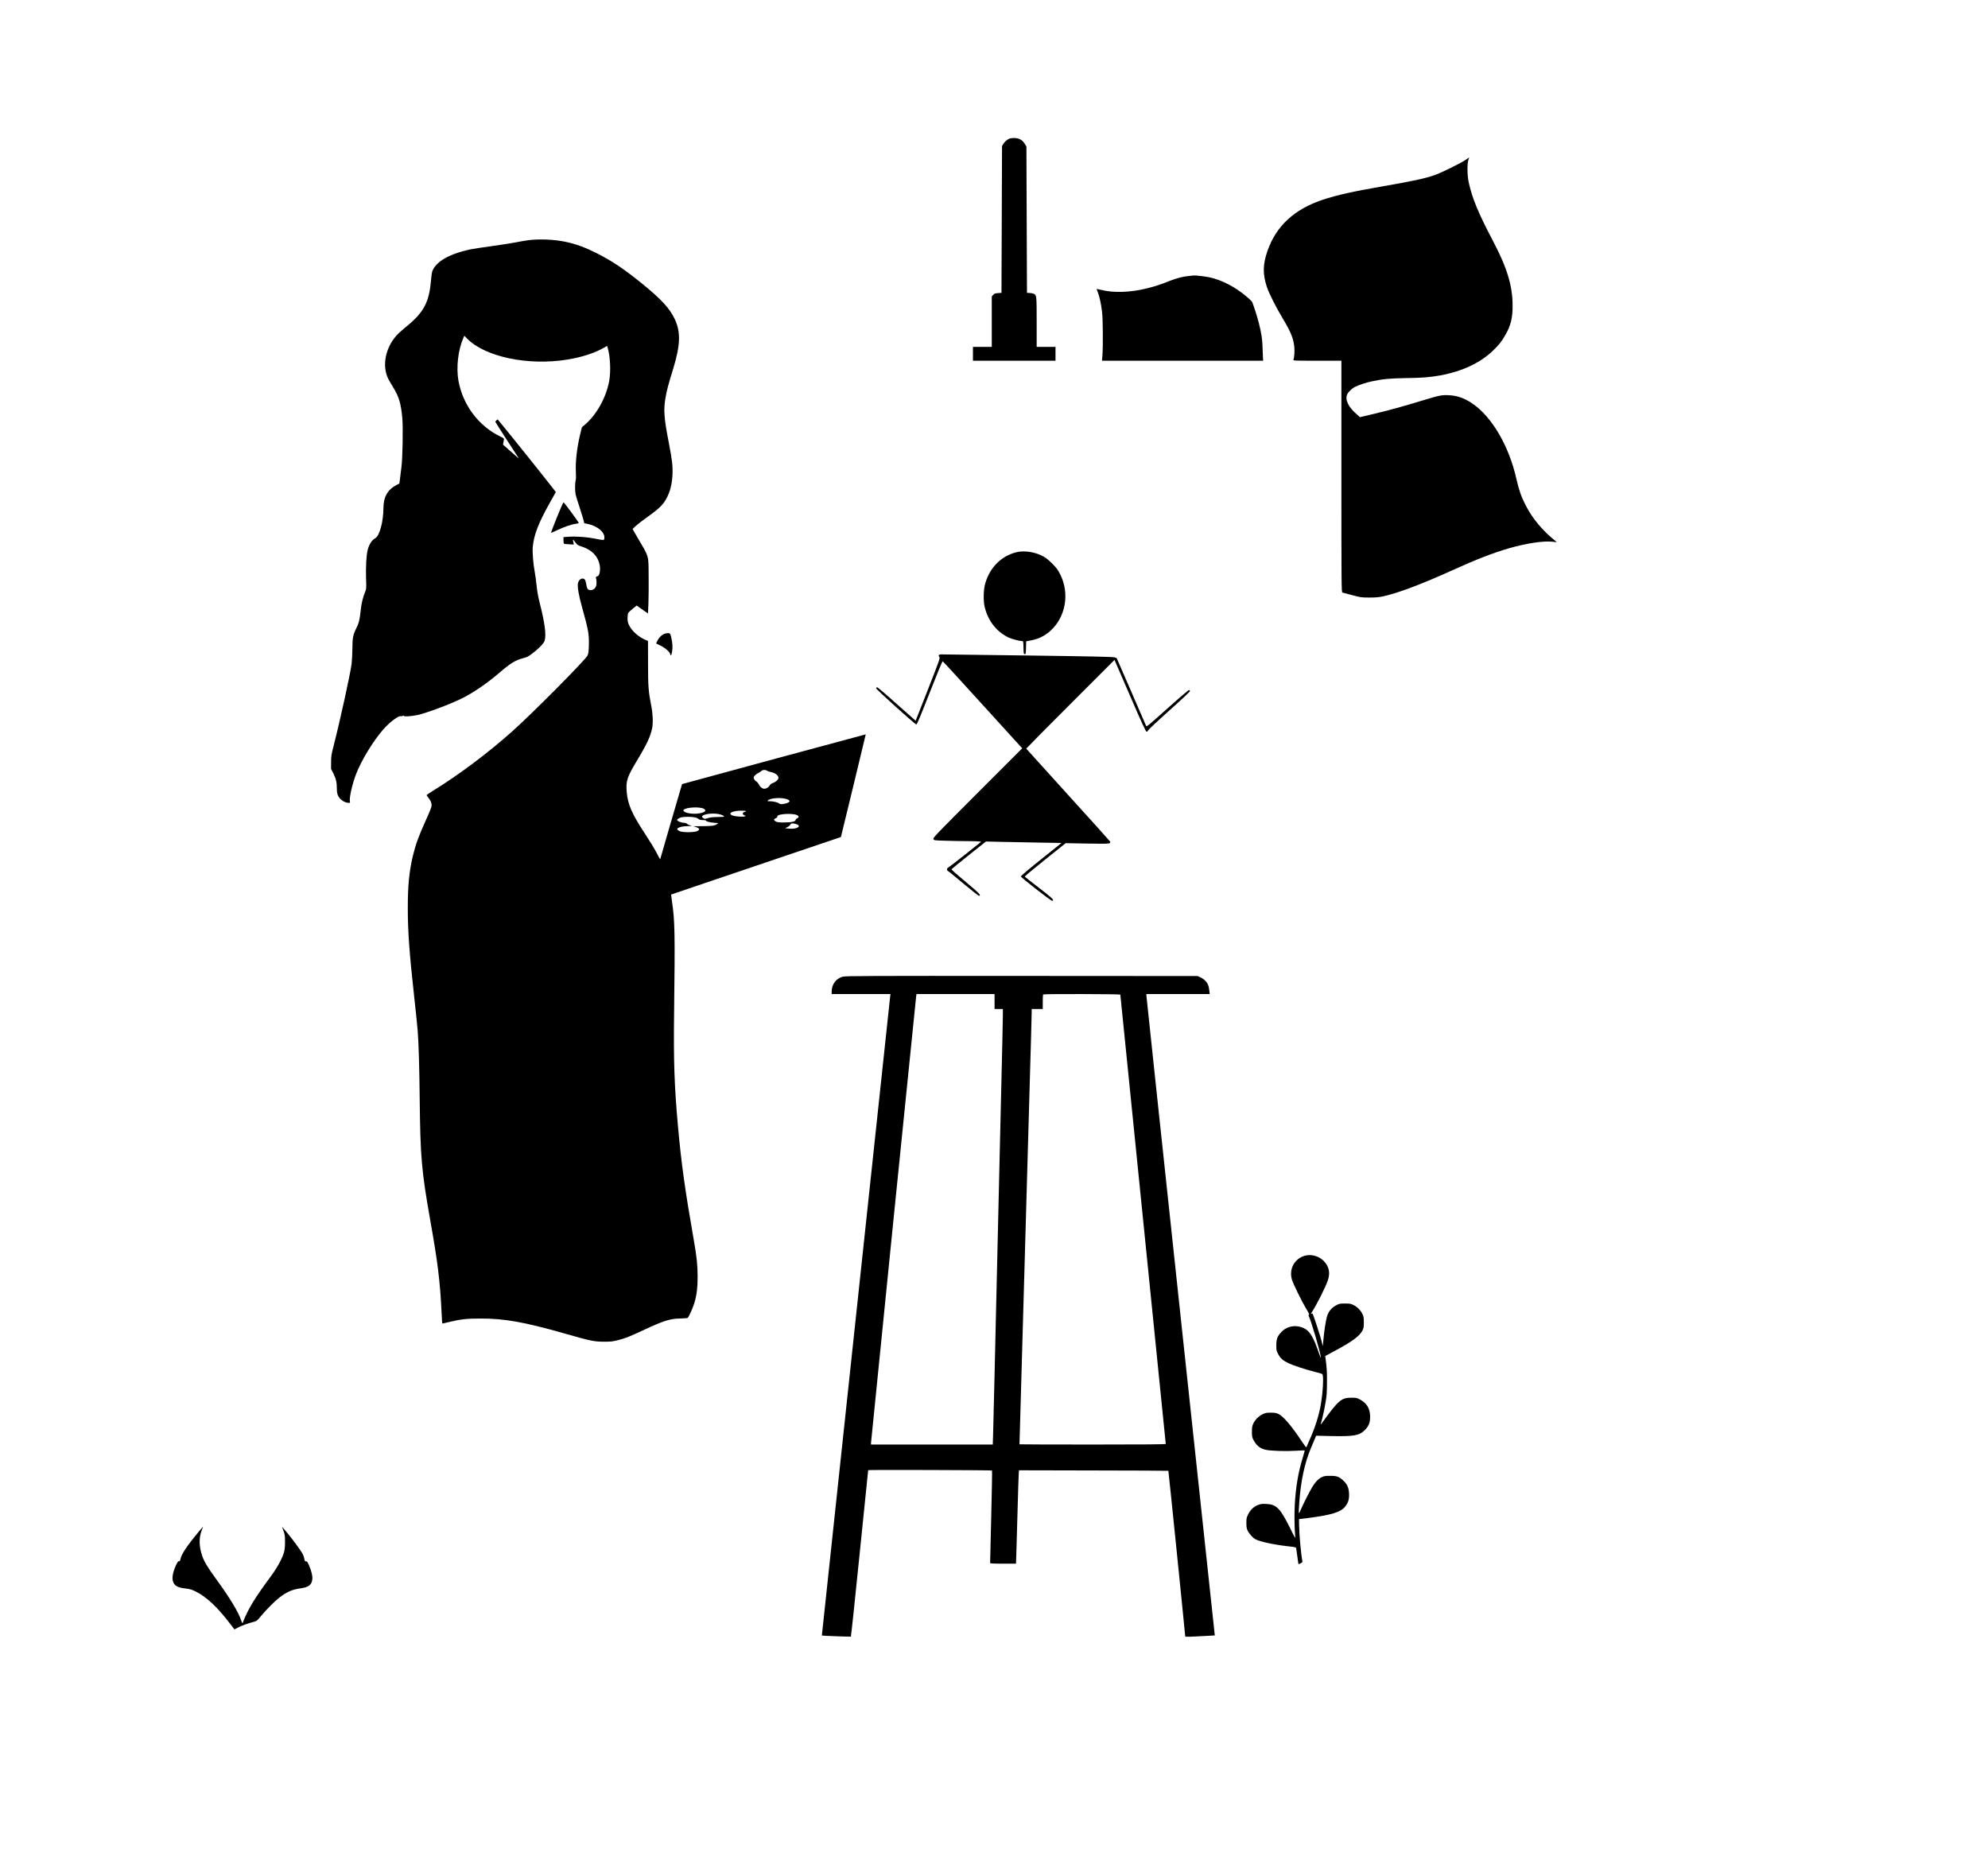 <?xml version="1.0" standalone="no"?>
<!DOCTYPE svg PUBLIC "-//W3C//DTD SVG 20010904//EN"
 "http://www.w3.org/TR/2001/REC-SVG-20010904/DTD/svg10.dtd">
<svg version="1.0" xmlns="http://www.w3.org/2000/svg"
 width="3588pt" height="3379pt" viewBox="0 0 3588 3379"
 preserveAspectRatio="xMidYMid meet">

<g transform="translate(0,3379) scale(0.1,-0.1)"
fill="#000000" stroke="none">
<path d="M18220 31289 c-40 -16 -87 -56 -112 -96 l-23 -38 -5 -1325 -5 -1325
-63 -5 c-54 -4 -67 -9 -88 -33 l-24 -28 0 -455 0 -454 -170 0 -170 0 0 -125 0
-125 745 0 745 0 0 125 0 125 -170 0 -170 0 0 445 c0 479 -1 487 -52 513 -12
6 -45 13 -73 14 l-50 3 -5 1320 -5 1320 -27 45 c-44 75 -109 111 -202 109 -28
0 -62 -5 -76 -10z"/>
<path d="M26450 30904 c-83 -58 -438 -233 -554 -273 -177 -62 -388 -108 -926
-201 -555 -96 -836 -159 -1099 -246 -511 -170 -839 -473 -995 -922 -86 -246
-88 -420 -10 -655 35 -104 162 -359 269 -537 158 -263 205 -373 224 -530 10
-76 2 -199 -15 -243 -6 -16 22 -17 430 -17 l436 0 0 -2089 c0 -1981 1 -2090
18 -2095 9 -3 89 -24 177 -47 154 -41 166 -43 310 -43 119 0 172 5 255 23 263
58 688 218 1246 471 420 191 730 311 1018 395 316 91 625 137 790 118 79 -10
79 -10 55 9 -238 190 -416 402 -543 648 -79 153 -123 280 -166 470 -132 596
-441 1126 -797 1368 -141 96 -269 141 -420 149 -128 7 -170 -1 -453 -87 -384
-117 -634 -186 -949 -260 l-205 -49 -57 50 c-156 135 -219 268 -173 365 19 41
88 106 141 132 63 33 203 79 304 100 183 40 326 54 604 58 306 4 443 15 630
49 397 73 722 226 952 448 110 106 154 162 222 281 98 170 132 308 131 531 0
354 -101 686 -351 1160 -265 504 -378 774 -441 1063 -28 125 -30 344 -5 410 9
23 15 42 14 41 -1 0 -31 -21 -67 -45z"/>
<path d="M9535 29455 c-55 -7 -156 -25 -225 -39 -69 -14 -259 -43 -422 -66
-163 -22 -338 -49 -390 -59 -388 -81 -635 -223 -697 -401 -7 -19 -18 -107 -26
-195 -32 -354 -130 -540 -410 -773 -172 -144 -197 -167 -250 -237 -168 -219
-213 -513 -111 -725 13 -27 52 -95 86 -150 110 -177 146 -298 171 -563 15
-166 6 -717 -15 -881 -8 -65 -20 -160 -26 -210 l-12 -92 -55 -29 c-158 -83
-233 -216 -233 -419 -1 -244 -71 -500 -148 -540 -60 -32 -111 -110 -137 -214
-23 -91 -35 -311 -28 -512 6 -186 6 -186 -21 -254 -40 -99 -64 -203 -77 -329
-15 -156 -32 -224 -79 -317 -58 -115 -70 -177 -70 -365 0 -88 -7 -212 -14
-275 -21 -172 -209 -1029 -322 -1470 -44 -170 -48 -195 -48 -306 l-1 -121 43
-84 c46 -92 62 -160 62 -279 0 -91 20 -140 78 -192 39 -36 93 -58 140 -58 21
0 22 3 17 34 -12 63 43 306 110 481 92 244 310 603 493 811 112 129 277 253
316 238 8 -3 24 -1 35 6 16 8 21 8 21 -1 0 -15 136 -6 242 16 158 34 569 186
793 295 207 101 459 272 685 466 204 175 295 231 430 265 70 18 95 30 164 83
127 96 212 185 227 237 29 106 2 316 -88 669 -31 122 -48 220 -59 325 -8 83
-23 195 -34 250 -26 136 -43 355 -35 440 20 222 101 431 309 803 l108 192
-103 132 c-184 237 -841 1054 -945 1177 -5 6 -44 -30 -44 -41 0 -4 87 -142
193 -305 106 -164 202 -311 213 -328 l19 -30 -31 26 c-17 14 -82 70 -143 125
l-112 99 6 40 c4 22 9 47 11 57 4 12 -13 25 -68 51 -390 188 -676 571 -754
1007 -42 238 -7 548 86 765 l20 46 48 -49 c324 -333 1105 -497 1814 -381 260
42 503 122 664 217 l51 30 11 -37 c46 -152 58 -419 28 -591 -54 -301 -225
-611 -439 -794 l-55 -47 -31 -127 c-60 -250 -88 -505 -77 -692 4 -65 2 -118
-4 -140 -14 -45 -14 -191 -1 -255 6 -27 38 -131 71 -230 32 -99 65 -204 72
-234 l13 -54 63 -13 c172 -35 309 -149 300 -251 -3 -35 -5 -38 -33 -37 -16 0
-75 10 -130 22 -133 28 -334 44 -467 36 l-108 -7 0 -59 c0 -38 4 -60 13 -63 6
-2 49 -6 93 -8 l81 -5 -8 37 c-15 64 -10 65 31 9 36 -51 46 -58 107 -78 129
-42 214 -99 274 -186 62 -90 85 -214 57 -307 -9 -29 -19 -42 -41 -49 -16 -6
-26 -16 -23 -23 13 -35 17 -106 7 -143 -14 -52 -52 -82 -102 -82 -49 0 -67 25
-79 110 -5 34 -16 71 -26 81 -40 44 -110 4 -124 -71 -11 -59 16 -218 70 -410
120 -431 133 -504 128 -702 -3 -119 -7 -150 -24 -188 -37 -79 -995 -1045
-1359 -1369 -443 -396 -976 -794 -1442 -1080 -57 -35 -103 -66 -103 -71 0 -4
14 -25 31 -46 41 -50 59 -94 59 -141 0 -26 -33 -110 -110 -279 -124 -275 -175
-414 -225 -617 -69 -284 -95 -541 -95 -952 0 -424 28 -813 115 -1600 30 -269
59 -551 64 -625 17 -217 30 -656 36 -1235 11 -1027 33 -1289 189 -2170 139
-784 177 -1093 206 -1678 5 -104 11 -191 12 -193 2 -1 57 11 123 27 205 50
318 63 560 63 435 2 797 -63 1521 -269 479 -137 533 -148 714 -149 128 0 158
3 255 28 139 36 207 63 480 191 344 160 461 197 646 200 64 1 122 6 129 10 21
13 97 183 125 280 41 141 56 270 56 466 0 201 -17 366 -67 646 -160 912 -228
1399 -288 2068 -65 719 -81 1189 -70 2030 18 1443 14 1685 -37 2019 -10 71
-18 130 -17 132 2 1 323 110 713 242 963 326 2350 795 2352 796 2 2 450 1851
448 1853 -1 2 -3131 -845 -3257 -882 l-58 -16 -21 -72 c-81 -272 -305 -1043
-344 -1182 -15 -55 -29 -102 -30 -103 -2 -2 -31 51 -65 118 -34 67 -130 224
-212 348 -233 353 -309 528 -327 752 -16 196 7 266 181 556 185 307 250 447
279 597 18 95 12 253 -16 393 -52 267 -59 350 -59 778 l-1 399 -52 22 c-126
56 -239 158 -290 263 -22 45 -27 70 -27 127 0 38 6 80 12 92 7 12 44 48 83 79
l71 56 31 -23 c18 -13 64 -45 102 -72 l70 -48 8 178 c4 98 6 320 4 493 -4 394
16 328 -213 719 l-78 134 58 54 c31 29 118 97 193 150 180 127 262 199 318
277 91 129 142 293 152 493 8 155 -6 271 -67 588 -88 452 -98 597 -55 827 25
135 42 200 135 503 130 427 138 661 30 892 -92 196 -238 356 -580 635 -336
273 -556 421 -840 563 -202 102 -365 161 -554 201 -203 43 -470 55 -671 29z
m4320 -9580 c11 -6 38 -15 60 -19 76 -15 135 -60 135 -104 0 -31 -51 -78 -101
-93 -27 -9 -45 -23 -59 -46 -22 -38 -75 -65 -111 -56 -33 8 -69 42 -85 80 -8
17 -27 40 -43 49 -17 10 -36 31 -42 47 -10 24 -9 32 8 55 11 14 38 35 60 47
23 11 50 28 60 37 33 29 75 30 118 3z m353 -510 c23 -9 42 -23 42 -31 0 -22
-41 -42 -105 -52 -51 -8 -62 -7 -85 9 -27 21 -110 39 -174 39 -37 0 -39 1 -24
16 45 45 255 56 346 19z m-1510 -169 c63 -33 29 -68 -83 -86 -100 -16 -236 2
-270 37 -15 14 -15 18 -2 31 44 43 284 55 355 18z m767 -46 c-3 -5 -12 -10
-20 -10 -7 0 -21 -7 -30 -16 -15 -15 -15 -18 1 -35 9 -11 24 -19 33 -19 13 -1
12 -3 -3 -12 -26 -15 -181 -5 -229 16 -89 37 1 85 161 86 60 0 91 -4 87 -10z
m-499 -51 c60 -11 111 -35 99 -47 -4 -4 -57 -7 -118 -7 -80 -1 -128 -6 -169
-19 -54 -17 -59 -18 -83 -2 -14 9 -25 20 -25 25 0 44 170 73 296 50z m1419
-20 c37 -18 38 -40 3 -57 -16 -7 -28 -20 -28 -28 0 -30 -69 -46 -200 -47 -98
0 -132 3 -157 17 -41 20 -42 43 -4 59 27 11 31 16 31 36 0 43 276 59 355 20z
m-1847 -40 c27 -5 59 -19 70 -30 16 -14 36 -19 77 -19 30 0 55 -4 55 -9 0 -15
68 -33 149 -40 l76 -6 -27 -19 c-43 -29 -92 -35 -263 -36 l-160 -1 50 -17 c62
-21 69 -44 23 -69 -49 -26 -245 -30 -313 -6 -109 39 -31 91 140 94 80 1 85 2
49 10 -22 5 -50 18 -62 29 -12 11 -34 20 -49 20 -37 0 -94 17 -118 34 -19 14
-19 15 -1 35 10 11 37 24 60 30 57 13 186 13 244 0z m1823 -119 c121 -34 31
-98 -117 -85 l-74 7 43 22 c23 11 46 31 52 44 11 25 38 28 96 12z"/>
<path d="M21455 28809 c-104 -10 -223 -40 -343 -88 -167 -67 -273 -101 -415
-136 -301 -74 -602 -84 -830 -25 -40 10 -73 17 -74 16 -2 -2 8 -29 21 -62 30
-75 61 -218 77 -359 15 -123 18 -625 6 -777 l-8 -98 1454 0 1455 0 -4 63 c-2
34 -6 123 -8 197 -5 143 -19 233 -66 420 -35 138 -106 356 -126 388 -8 12 -58
59 -112 103 -198 164 -427 283 -646 333 -61 14 -251 37 -285 35 -9 -1 -52 -5
-96 -10z"/>
<path d="M10051 24453 c-61 -152 -109 -278 -107 -280 1 -2 54 21 117 51 125
59 257 104 332 113 26 3 50 10 53 14 5 8 -255 361 -275 373 -5 3 -59 -119
-120 -271z"/>
<path d="M18355 23826 c-280 -64 -494 -278 -576 -576 -30 -109 -33 -307 -7
-415 62 -256 221 -455 442 -555 58 -26 190 -60 235 -60 19 0 21 -7 23 -117 3
-110 4 -118 23 -118 19 0 20 8 23 115 l3 116 89 17 c155 29 287 102 397 221
254 271 294 702 95 1031 -48 80 -181 211 -262 258 -141 81 -341 116 -485 83z"/>
<path d="M12014 22358 c-54 -11 -116 -65 -148 -129 l-25 -51 79 -39 c85 -41
165 -111 176 -153 11 -44 22 -29 34 45 13 77 8 151 -16 260 -17 75 -27 81
-100 67z"/>
<path d="M16943 21965 c-3 -9 2 -24 11 -34 15 -16 1 -56 -205 -582 -121 -310
-222 -565 -223 -566 -1 -1 -155 135 -342 302 -186 168 -346 304 -354 302 -8
-1 -16 -9 -18 -17 -3 -19 703 -655 727 -655 11 0 74 149 240 573 123 315 229
571 234 569 6 -2 331 -356 723 -788 l713 -784 -807 -807 c-764 -765 -805 -808
-795 -831 11 -24 12 -24 224 -30 117 -4 291 -7 388 -7 97 0 192 -3 213 -6 l36
-6 -291 -232 c-161 -128 -300 -235 -310 -239 -21 -8 -22 -46 -1 -54 9 -3 136
-107 283 -230 146 -122 273 -222 281 -220 43 7 8 43 -240 251 -144 120 -260
222 -258 227 2 5 143 120 313 256 l310 246 310 -7 c171 -3 477 -9 682 -13
l372 -6 -367 -294 c-217 -173 -367 -300 -367 -310 0 -20 544 -444 565 -440 45
8 11 42 -234 231 -140 108 -258 200 -261 205 -3 5 162 143 367 307 l372 297
392 -7 c339 -5 393 -4 404 9 6 8 10 19 8 25 -1 5 -343 384 -758 841 -415 458
-756 835 -758 838 -1 3 357 365 795 803 l798 798 281 -648 c227 -524 284 -647
299 -647 11 0 21 9 25 22 3 11 175 173 383 359 235 210 377 344 375 353 -2 9
-10 17 -18 18 -8 2 -184 -148 -390 -333 -354 -317 -375 -334 -385 -313 -5 13
-127 293 -270 623 l-261 599 -37 13 c-30 10 -376 18 -1567 34 -841 11 -1545
20 -1565 20 -23 0 -38 -6 -42 -15z"/>
<path d="M15211 16164 c-122 -33 -201 -139 -201 -271 l0 -43 531 0 530 0 -6
-52 c-16 -139 -1233 -11523 -1232 -11525 6 -5 519 -24 524 -19 4 4 76 680 159
1504 84 823 153 1498 153 1500 2 7 2231 1 2235 -7 4 -5 -3 -380 -14 -833 -11
-452 -20 -829 -20 -835 0 -10 53 -13 234 -13 l233 0 6 173 c4 94 14 442 22
772 9 330 18 632 21 670 l5 70 1347 -3 c740 -1 1347 -4 1349 -6 4 -3 303
-2946 303 -2978 0 -20 3 -20 168 -13 92 4 212 10 267 14 l100 6 -617 5755
c-339 3165 -617 5770 -617 5788 l-1 32 571 0 572 0 -7 64 c-3 36 -13 81 -21
100 -23 55 -79 111 -138 137 l-52 24 -3175 2 c-2741 2 -3182 0 -3229 -13z
m2739 -449 l0 -135 75 0 75 0 0 -112 c0 -62 -5 -288 -10 -503 -6 -214 -44
-1846 -85 -3625 -41 -1779 -77 -3322 -81 -3428 l-6 -192 -1099 0 -1099 0 0 26
c0 27 805 7987 815 8062 l6 42 705 0 704 0 0 -135z m2270 125 c0 -5 185 -1830
410 -4054 226 -2225 410 -4050 410 -4055 0 -8 -394 -11 -1320 -11 -726 0
-1320 2 -1320 4 0 23 202 7145 210 7390 5 181 10 360 10 398 l0 68 100 0 100
0 0 128 c0 71 3 132 7 135 11 11 1393 8 1393 -3z"/>
<path d="M23549 11127 c-188 -53 -289 -242 -231 -434 24 -78 173 -382 256
-522 57 -95 64 -111 46 -111 -7 0 -7 -6 0 -19 43 -81 220 -688 220 -753 0 -13
-16 24 -36 82 -96 286 -165 400 -270 449 -145 69 -309 40 -412 -73 -69 -75
-87 -124 -87 -236 0 -89 3 -99 34 -158 41 -76 80 -111 172 -157 86 -44 320
-121 495 -165 129 -32 132 -33 138 -62 14 -73 1 -301 -30 -493 -33 -209 -100
-426 -201 -655 -33 -74 -62 -141 -65 -149 -2 -8 -37 36 -82 105 -180 273 -336
457 -424 497 -37 17 -66 22 -137 22 -78 0 -97 -4 -147 -28 -72 -35 -134 -97
-167 -167 -22 -47 -26 -69 -26 -150 0 -80 4 -102 24 -140 57 -110 123 -163
229 -186 91 -19 364 -28 547 -16 83 5 151 8 153 6 2 -1 -15 -62 -37 -136 -81
-265 -123 -516 -142 -838 -10 -177 -7 -427 7 -570 5 -54 4 -51 -84 126 -185
374 -252 443 -437 452 -74 3 -100 0 -146 -17 -79 -30 -141 -88 -181 -169 -30
-60 -33 -75 -33 -157 0 -71 5 -100 22 -137 27 -58 95 -134 144 -159 90 -46
354 -101 617 -129 102 -11 113 -15 116 -34 3 -11 12 -81 22 -153 9 -73 18
-133 20 -133 2 0 19 8 39 17 30 14 35 21 30 43 -23 113 -55 459 -58 630 l-2
124 145 18 c439 54 613 108 692 213 55 73 71 130 66 234 -5 101 -34 166 -104
231 -77 71 -115 85 -234 85 -91 0 -112 -3 -154 -24 -61 -30 -106 -75 -162
-162 -47 -72 -185 -344 -225 -443 -32 -78 -34 -59 -19 149 26 381 98 717 209
978 21 51 52 122 67 159 l29 67 270 -6 c410 -9 508 9 606 106 77 77 102 145
97 261 -5 135 -62 227 -180 291 -59 32 -69 34 -158 34 -180 0 -233 -45 -526
-450 -20 -27 -33 -41 -29 -30 38 112 97 402 109 540 4 39 6 151 6 250 1 163
-4 229 -25 391 l-7 51 162 87 c319 171 455 270 508 370 24 46 27 62 27 151 0
84 -4 107 -23 147 -34 70 -93 130 -158 163 -54 27 -68 30 -159 30 -95 0 -103
-2 -164 -35 -80 -43 -133 -108 -161 -197 -21 -69 -54 -284 -67 -443 l-8 -95
-28 110 c-23 88 -120 386 -152 467 -4 11 -13 14 -23 10 -16 -6 -16 -4 -1 18
93 142 253 460 295 585 45 135 22 244 -70 343 -86 92 -228 133 -347 99z"/>
<path d="M3579 6138 c-195 -235 -300 -391 -318 -471 -11 -49 -16 -58 -31 -54
-14 4 -25 -11 -54 -72 -51 -110 -74 -218 -57 -279 24 -90 80 -124 236 -141 74
-9 106 -18 180 -55 192 -95 393 -284 623 -587 l73 -96 62 33 c61 33 193 81
293 106 47 12 57 21 129 108 91 110 247 266 326 327 136 104 231 146 379 167
152 21 204 61 217 164 6 57 -14 146 -60 252 -28 63 -36 75 -54 72 -19 -3 -23
4 -34 58 -10 51 -26 81 -90 173 -76 109 -179 242 -266 343 l-43 49 27 -75 c24
-65 27 -90 27 -195 0 -84 -5 -140 -17 -185 -31 -113 -119 -275 -233 -430 -303
-411 -415 -594 -513 -845 -6 -16 -11 -10 -26 35 -50 154 -204 408 -451 748
-160 219 -221 321 -258 432 -56 170 -57 326 -2 461 13 32 23 59 22 59 -1 0
-40 -46 -87 -102z"/>
</g>
</svg>
